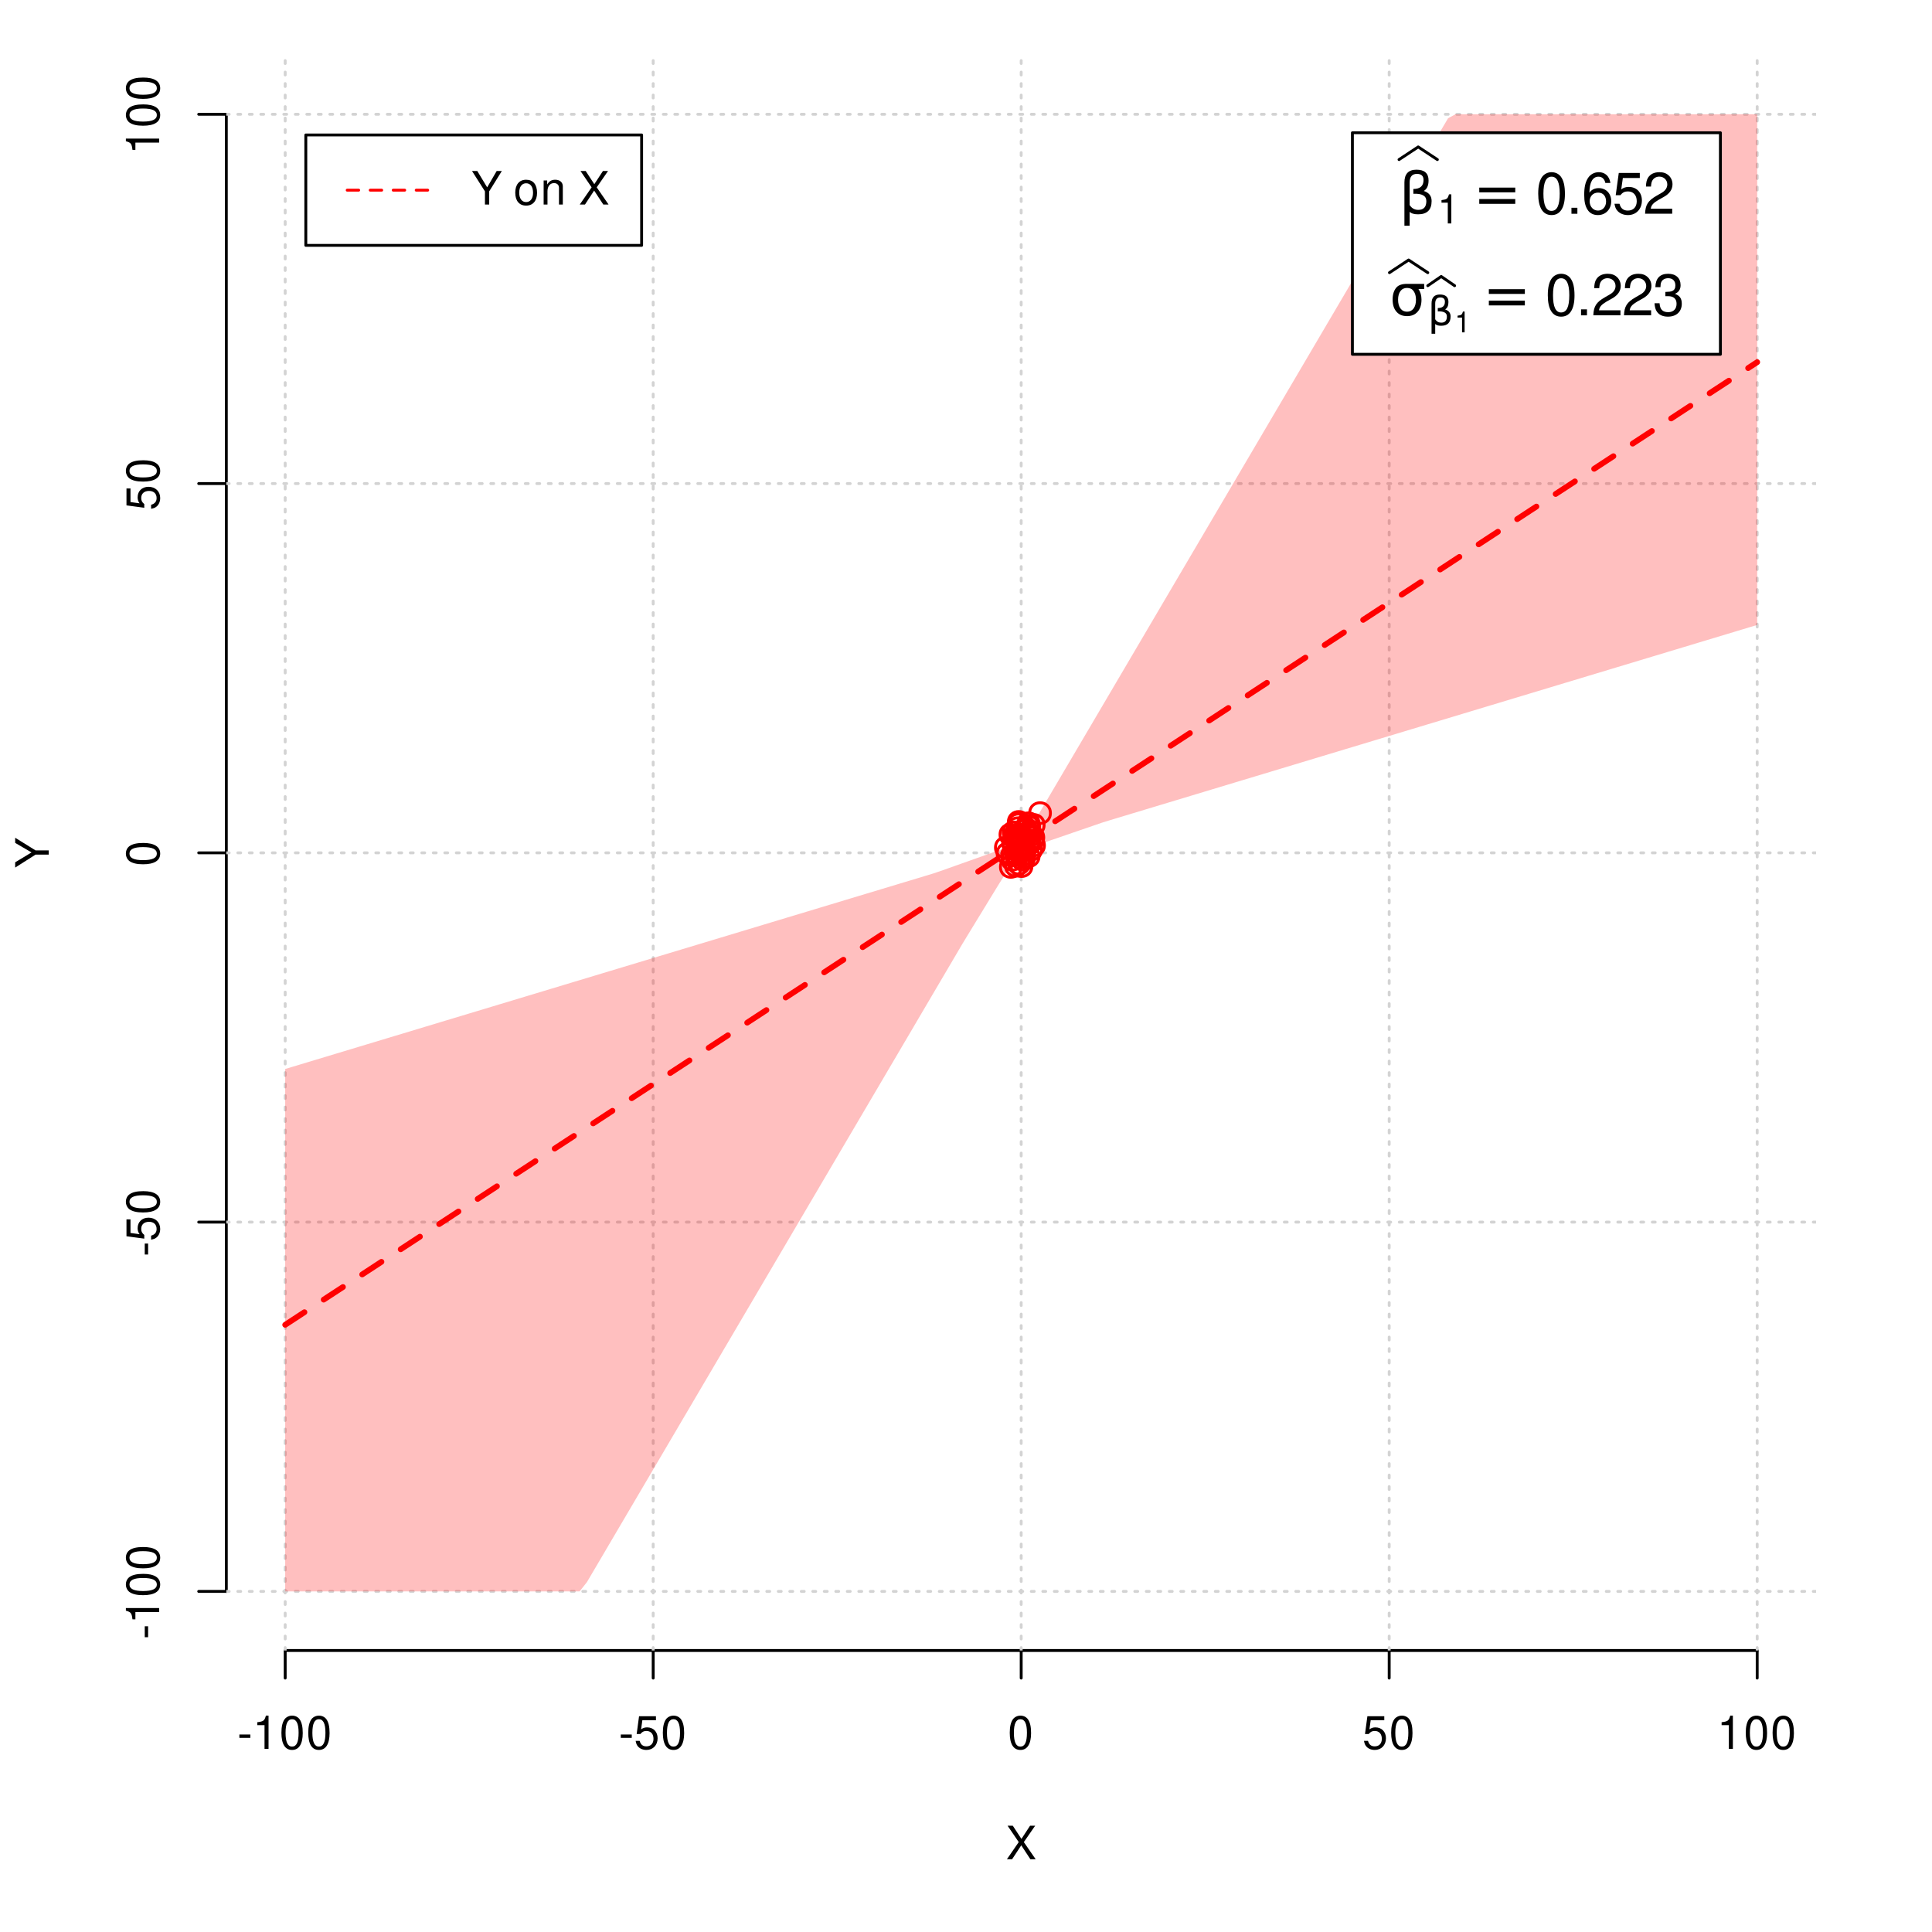 <?xml version="1.0" encoding="UTF-8"?>
<svg xmlns="http://www.w3.org/2000/svg" xmlns:xlink="http://www.w3.org/1999/xlink" width="504pt" height="504pt" viewBox="0 0 504 504" version="1.1">
<defs>
<g>
<symbol overflow="visible" id="glyph0-0">
<path style="stroke:none;" d=""/>
</symbol>
<symbol overflow="visible" id="glyph0-1">
<path style="stroke:none;" d="M 4.688 -4.484 L 7.641 -8.75 L 6.312 -8.75 L 4.062 -5.312 L 1.812 -8.75 L 0.453 -8.75 L 3.359 -4.484 L 0.266 0 L 1.625 0 L 4.016 -3.641 L 6.406 0 L 7.781 0 Z M 4.688 -4.484 "/>
</symbol>
<symbol overflow="visible" id="glyph0-2">
<path style="stroke:none;" d="M 3.406 -3.75 L 0.547 -3.75 L 0.547 -2.875 L 3.406 -2.875 Z M 3.406 -3.75 "/>
</symbol>
<symbol overflow="visible" id="glyph0-3">
<path style="stroke:none;" d="M 3.109 -6.188 L 3.109 0 L 4.156 0 L 4.156 -8.672 L 3.469 -8.672 C 3.094 -7.344 2.859 -7.156 1.219 -6.953 L 1.219 -6.188 Z M 3.109 -6.188 "/>
</symbol>
<symbol overflow="visible" id="glyph0-4">
<path style="stroke:none;" d="M 3.297 -8.672 C 2.516 -8.672 1.781 -8.312 1.344 -7.734 C 0.797 -6.953 0.516 -5.812 0.516 -4.203 C 0.516 -1.266 1.469 0.281 3.297 0.281 C 5.094 0.281 6.078 -1.266 6.078 -4.125 C 6.078 -5.812 5.812 -6.938 5.25 -7.734 C 4.812 -8.328 4.109 -8.672 3.297 -8.672 Z M 3.297 -7.734 C 4.438 -7.734 5 -6.578 5 -4.219 C 5 -1.75 4.453 -0.594 3.281 -0.594 C 2.156 -0.594 1.594 -1.797 1.594 -4.188 C 1.594 -6.578 2.156 -7.734 3.297 -7.734 Z M 3.297 -7.734 "/>
</symbol>
<symbol overflow="visible" id="glyph0-5">
<path style="stroke:none;" d="M 5.719 -8.516 L 1.312 -8.516 L 0.688 -3.875 L 1.656 -3.875 C 2.141 -4.469 2.562 -4.672 3.234 -4.672 C 4.375 -4.672 5.078 -3.891 5.078 -2.625 C 5.078 -1.406 4.375 -0.656 3.219 -0.656 C 2.297 -0.656 1.734 -1.125 1.469 -2.094 L 0.422 -2.094 C 0.562 -1.391 0.688 -1.062 0.938 -0.75 C 1.422 -0.094 2.281 0.281 3.234 0.281 C 4.953 0.281 6.156 -0.969 6.156 -2.766 C 6.156 -4.453 5.047 -5.609 3.406 -5.609 C 2.812 -5.609 2.328 -5.453 1.844 -5.094 L 2.172 -7.469 L 5.719 -7.469 Z M 5.719 -8.516 "/>
</symbol>
<symbol overflow="visible" id="glyph0-6">
<path style="stroke:none;" d="M 4.641 -3.438 L 7.938 -8.75 L 6.594 -8.75 L 4.109 -4.484 L 1.531 -8.75 L 0.156 -8.75 L 3.531 -3.438 L 3.531 0 L 4.641 0 Z M 4.641 -3.438 "/>
</symbol>
<symbol overflow="visible" id="glyph0-7">
<path style="stroke:none;" d=""/>
</symbol>
<symbol overflow="visible" id="glyph0-8">
<path style="stroke:none;" d="M 3.266 -6.469 C 1.484 -6.469 0.438 -5.203 0.438 -3.094 C 0.438 -0.969 1.484 0.281 3.281 0.281 C 5.047 0.281 6.125 -0.984 6.125 -3.047 C 6.125 -5.234 5.094 -6.469 3.266 -6.469 Z M 3.281 -5.547 C 4.406 -5.547 5.078 -4.625 5.078 -3.062 C 5.078 -1.578 4.375 -0.641 3.281 -0.641 C 2.156 -0.641 1.469 -1.578 1.469 -3.094 C 1.469 -4.625 2.156 -5.547 3.281 -5.547 Z M 3.281 -5.547 "/>
</symbol>
<symbol overflow="visible" id="glyph0-9">
<path style="stroke:none;" d="M 0.844 -6.281 L 0.844 0 L 1.844 0 L 1.844 -3.469 C 1.844 -4.75 2.516 -5.594 3.547 -5.594 C 4.344 -5.594 4.844 -5.109 4.844 -4.359 L 4.844 0 L 5.844 0 L 5.844 -4.75 C 5.844 -5.797 5.062 -6.469 3.859 -6.469 C 2.922 -6.469 2.312 -6.109 1.766 -5.234 L 1.766 -6.281 Z M 0.844 -6.281 "/>
</symbol>
<symbol overflow="visible" id="glyph1-0">
<path style="stroke:none;" d=""/>
</symbol>
<symbol overflow="visible" id="glyph1-1">
<path style="stroke:none;" d="M -3.438 -4.641 L -8.75 -7.938 L -8.75 -6.594 L -4.484 -4.109 L -8.75 -1.531 L -8.75 -0.156 L -3.438 -3.531 L 0 -3.531 L 0 -4.641 Z M -3.438 -4.641 "/>
</symbol>
<symbol overflow="visible" id="glyph1-2">
<path style="stroke:none;" d="M -3.75 -3.406 L -3.75 -0.547 L -2.875 -0.547 L -2.875 -3.406 Z M -3.75 -3.406 "/>
</symbol>
<symbol overflow="visible" id="glyph1-3">
<path style="stroke:none;" d="M -6.188 -3.109 L 0 -3.109 L 0 -4.156 L -8.672 -4.156 L -8.672 -3.469 C -7.344 -3.094 -7.156 -2.859 -6.953 -1.219 L -6.188 -1.219 Z M -6.188 -3.109 "/>
</symbol>
<symbol overflow="visible" id="glyph1-4">
<path style="stroke:none;" d="M -8.672 -3.297 C -8.672 -2.516 -8.312 -1.781 -7.734 -1.344 C -6.953 -0.797 -5.812 -0.516 -4.203 -0.516 C -1.266 -0.516 0.281 -1.469 0.281 -3.297 C 0.281 -5.094 -1.266 -6.078 -4.125 -6.078 C -5.812 -6.078 -6.938 -5.812 -7.734 -5.25 C -8.328 -4.812 -8.672 -4.109 -8.672 -3.297 Z M -7.734 -3.297 C -7.734 -4.438 -6.578 -5 -4.219 -5 C -1.75 -5 -0.594 -4.453 -0.594 -3.281 C -0.594 -2.156 -1.797 -1.594 -4.188 -1.594 C -6.578 -1.594 -7.734 -2.156 -7.734 -3.297 Z M -7.734 -3.297 "/>
</symbol>
<symbol overflow="visible" id="glyph1-5">
<path style="stroke:none;" d="M -8.516 -5.719 L -8.516 -1.312 L -3.875 -0.688 L -3.875 -1.656 C -4.469 -2.141 -4.672 -2.562 -4.672 -3.234 C -4.672 -4.375 -3.891 -5.078 -2.625 -5.078 C -1.406 -5.078 -0.656 -4.375 -0.656 -3.219 C -0.656 -2.297 -1.125 -1.734 -2.094 -1.469 L -2.094 -0.422 C -1.391 -0.562 -1.062 -0.688 -0.75 -0.938 C -0.094 -1.422 0.281 -2.281 0.281 -3.234 C 0.281 -4.953 -0.969 -6.156 -2.766 -6.156 C -4.453 -6.156 -5.609 -5.047 -5.609 -3.406 C -5.609 -2.812 -5.453 -2.328 -5.094 -1.844 L -7.469 -2.172 L -7.469 -5.719 Z M -8.516 -5.719 "/>
</symbol>
<symbol overflow="visible" id="glyph2-0">
<path style="stroke:none;" d="M 0.75 2.656 L 0.75 -10.578 L 8.25 -10.578 L 8.25 2.656 Z M 1.594 1.812 L 7.406 1.812 L 7.406 -9.734 L 1.594 -9.734 Z M 1.594 1.812 "/>
</symbol>
<symbol overflow="visible" id="glyph2-1">
<path style="stroke:none;" d="M 2.766 -0.5 L 2.766 3.125 L 1.406 3.125 L 1.406 -8.156 C 1.406 -10.375 2.445 -11.484 4.531 -11.484 C 6.645 -11.484 7.703 -10.547 7.703 -8.672 C 7.703 -7.336 7.285 -6.426 6.453 -5.938 C 7.816 -5.5 8.5 -4.625 8.5 -3.312 C 8.5 -1 7.32 0.156 4.969 0.156 C 3.926 0.156 3.191 -0.062 2.766 -0.5 Z M 2.766 -2.266 C 3.305 -1.422 4.055 -1 5.016 -1 C 6.422 -1 7.125 -1.766 7.125 -3.297 C 7.125 -4.672 5.992 -5.305 3.734 -5.203 L 3.734 -6.453 C 5.504 -6.453 6.391 -7.234 6.391 -8.797 C 6.391 -9.859 5.816 -10.391 4.672 -10.391 C 3.398 -10.391 2.766 -9.629 2.766 -8.109 Z M 2.766 -2.266 "/>
</symbol>
<symbol overflow="visible" id="glyph2-2">
<path style="stroke:none;" d="M 1.594 -6.812 L 10.984 -6.812 L 10.984 -5.578 L 1.594 -5.578 Z M 1.594 -3.828 L 10.984 -3.828 L 10.984 -2.578 L 1.594 -2.578 Z M 1.594 -3.828 "/>
</symbol>
<symbol overflow="visible" id="glyph2-3">
<path style="stroke:none;" d="M 4.594 -7.141 C 3.852 -7.141 3.281 -6.867 2.875 -6.328 C 2.457 -5.766 2.25 -5.02 2.25 -4.094 C 2.25 -3.113 2.457 -2.344 2.875 -1.781 C 3.289 -1.219 3.863 -0.938 4.594 -0.938 C 5.312 -0.938 5.879 -1.219 6.297 -1.781 C 6.711 -2.344 6.922 -3.113 6.922 -4.094 C 6.922 -4.988 6.711 -5.734 6.297 -6.328 C 5.91 -6.867 5.344 -7.141 4.594 -7.141 Z M 4.594 -8.203 L 9.062 -8.203 L 9.062 -6.859 L 7.562 -6.859 C 8.094 -6.098 8.359 -5.176 8.359 -4.094 C 8.359 -2.75 8.023 -1.695 7.359 -0.938 C 6.68 -0.164 5.758 0.219 4.594 0.219 C 3.414 0.219 2.492 -0.164 1.828 -0.938 C 1.16 -1.695 0.828 -2.75 0.828 -4.094 C 0.828 -5.445 1.16 -6.504 1.828 -7.266 C 2.379 -7.891 3.301 -8.203 4.594 -8.203 Z M 4.594 -8.203 "/>
</symbol>
<symbol overflow="visible" id="glyph3-0">
<path style="stroke:none;" d=""/>
</symbol>
<symbol overflow="visible" id="glyph3-1">
<path style="stroke:none;" d="M 2.719 -5.406 L 2.719 0 L 3.641 0 L 3.641 -7.594 L 3.031 -7.594 C 2.703 -6.422 2.5 -6.266 1.078 -6.078 L 1.078 -5.406 Z M 2.719 -5.406 "/>
</symbol>
<symbol overflow="visible" id="glyph4-0">
<path style="stroke:none;" d=""/>
</symbol>
<symbol overflow="visible" id="glyph4-1">
<path style="stroke:none;" d="M 4.125 -10.844 C 3.141 -10.844 2.234 -10.391 1.688 -9.656 C 0.984 -8.703 0.641 -7.266 0.641 -5.25 C 0.641 -1.594 1.844 0.344 4.125 0.344 C 6.375 0.344 7.609 -1.594 7.609 -5.156 C 7.609 -7.266 7.281 -8.672 6.562 -9.656 C 6.016 -10.406 5.125 -10.844 4.125 -10.844 Z M 4.125 -9.672 C 5.547 -9.672 6.25 -8.219 6.25 -5.281 C 6.25 -2.188 5.562 -0.75 4.094 -0.75 C 2.703 -0.75 2 -2.25 2 -5.234 C 2 -8.219 2.703 -9.672 4.125 -9.672 Z M 4.125 -9.672 "/>
</symbol>
<symbol overflow="visible" id="glyph4-2">
<path style="stroke:none;" d="M 2.859 -1.562 L 1.312 -1.562 L 1.312 0 L 2.859 0 Z M 2.859 -1.562 "/>
</symbol>
<symbol overflow="visible" id="glyph4-3">
<path style="stroke:none;" d="M 7.469 -8.031 C 7.219 -9.797 6.078 -10.844 4.453 -10.844 C 3.281 -10.844 2.234 -10.281 1.609 -9.297 C 0.938 -8.234 0.641 -6.922 0.641 -4.953 C 0.641 -3.125 0.906 -1.969 1.547 -1 C 2.109 -0.125 3.047 0.344 4.219 0.344 C 6.234 0.344 7.688 -1.172 7.688 -3.281 C 7.688 -5.281 6.344 -6.688 4.438 -6.688 C 3.391 -6.688 2.562 -6.297 2 -5.5 C 2.016 -8.188 2.844 -9.672 4.359 -9.672 C 5.297 -9.672 5.938 -9.078 6.156 -8.031 Z M 4.281 -5.516 C 5.547 -5.516 6.344 -4.625 6.344 -3.188 C 6.344 -1.812 5.438 -0.828 4.234 -0.828 C 3 -0.828 2.062 -1.859 2.062 -3.234 C 2.062 -4.594 2.969 -5.516 4.281 -5.516 Z M 4.281 -5.516 "/>
</symbol>
<symbol overflow="visible" id="glyph4-4">
<path style="stroke:none;" d="M 7.141 -10.641 L 1.656 -10.641 L 0.859 -4.844 L 2.062 -4.844 C 2.688 -5.578 3.188 -5.828 4.031 -5.828 C 5.453 -5.828 6.344 -4.859 6.344 -3.281 C 6.344 -1.75 5.453 -0.828 4.016 -0.828 C 2.859 -0.828 2.156 -1.406 1.844 -2.609 L 0.531 -2.609 C 0.703 -1.734 0.859 -1.312 1.172 -0.938 C 1.766 -0.125 2.844 0.344 4.047 0.344 C 6.188 0.344 7.688 -1.219 7.688 -3.469 C 7.688 -5.562 6.297 -7 4.266 -7 C 3.516 -7 2.906 -6.812 2.297 -6.359 L 2.719 -9.328 L 7.141 -9.328 Z M 7.141 -10.641 "/>
</symbol>
<symbol overflow="visible" id="glyph4-5">
<path style="stroke:none;" d="M 7.594 -1.312 L 2 -1.312 C 2.125 -2.203 2.609 -2.781 3.922 -3.562 L 5.422 -4.406 C 6.906 -5.234 7.672 -6.344 7.672 -7.688 C 7.672 -8.578 7.312 -9.422 6.672 -10 C 6.047 -10.578 5.266 -10.844 4.266 -10.844 C 2.906 -10.844 1.906 -10.359 1.312 -9.438 C 0.938 -8.859 0.781 -8.188 0.75 -7.094 L 2.062 -7.094 C 2.109 -7.828 2.203 -8.266 2.391 -8.625 C 2.734 -9.281 3.422 -9.688 4.219 -9.688 C 5.422 -9.688 6.312 -8.812 6.312 -7.656 C 6.312 -6.781 5.812 -6.031 4.875 -5.484 L 3.5 -4.688 C 1.281 -3.406 0.625 -2.391 0.516 -0.016 L 7.594 -0.016 Z M 7.594 -1.312 "/>
</symbol>
<symbol overflow="visible" id="glyph4-6">
<path style="stroke:none;" d="M 3.312 -5 L 4.031 -5 C 5.469 -5 6.234 -4.312 6.234 -3.016 C 6.234 -1.656 5.422 -0.828 4.047 -0.828 C 2.594 -0.828 1.891 -1.562 1.797 -3.156 L 0.484 -3.156 C 0.547 -2.281 0.688 -1.703 0.938 -1.234 C 1.5 -0.188 2.531 0.344 3.984 0.344 C 6.188 0.344 7.594 -0.969 7.594 -3.031 C 7.594 -4.406 7.062 -5.156 5.797 -5.609 C 6.781 -6.016 7.281 -6.766 7.281 -7.859 C 7.281 -9.719 6.062 -10.844 4.031 -10.844 C 1.891 -10.844 0.75 -9.641 0.703 -7.344 L 2.031 -7.344 C 2.047 -8.016 2.094 -8.391 2.266 -8.719 C 2.562 -9.328 3.219 -9.688 4.047 -9.688 C 5.219 -9.688 5.922 -8.984 5.922 -7.812 C 5.922 -7.047 5.656 -6.578 5.062 -6.328 C 4.703 -6.188 4.234 -6.125 3.312 -6.109 Z M 3.312 -5 "/>
</symbol>
<symbol overflow="visible" id="glyph5-0">
<path style="stroke:none;" d="M 0.516 1.859 L 0.516 -7.406 L 5.766 -7.406 L 5.766 1.859 Z M 1.109 1.266 L 5.188 1.266 L 5.188 -6.812 L 1.109 -6.812 Z M 1.109 1.266 "/>
</symbol>
<symbol overflow="visible" id="glyph5-1">
<path style="stroke:none;" d="M 1.938 -0.359 L 1.938 2.188 L 0.984 2.188 L 0.984 -5.703 C 0.984 -7.266 1.711 -8.047 3.172 -8.047 C 4.648 -8.047 5.391 -7.391 5.391 -6.078 C 5.391 -5.141 5.098 -4.5 4.516 -4.156 C 5.473 -3.844 5.953 -3.234 5.953 -2.328 C 5.953 -0.703 5.125 0.109 3.469 0.109 C 2.75 0.109 2.238 -0.047 1.938 -0.359 Z M 1.938 -1.578 C 2.312 -0.992 2.836 -0.703 3.516 -0.703 C 4.492 -0.703 4.984 -1.238 4.984 -2.312 C 4.984 -3.27 4.191 -3.711 2.609 -3.641 L 2.609 -4.516 C 3.848 -4.516 4.469 -5.062 4.469 -6.156 C 4.469 -6.906 4.066 -7.281 3.266 -7.281 C 2.379 -7.281 1.938 -6.742 1.938 -5.672 Z M 1.938 -1.578 "/>
</symbol>
<symbol overflow="visible" id="glyph6-0">
<path style="stroke:none;" d=""/>
</symbol>
<symbol overflow="visible" id="glyph6-1">
<path style="stroke:none;" d="M 1.938 -3.859 L 1.938 0 L 2.609 0 L 2.609 -5.422 L 2.172 -5.422 C 1.938 -4.594 1.781 -4.484 0.766 -4.344 L 0.766 -3.859 Z M 1.938 -3.859 "/>
</symbol>
</g>
<clipPath id="clip1">
  <path d="M 74 14.398 L 75 14.398 L 75 430.559 L 74 430.559 Z M 74 14.398 "/>
</clipPath>
<clipPath id="clip2">
  <path d="M 170 14.398 L 171 14.398 L 171 430.559 L 170 430.559 Z M 170 14.398 "/>
</clipPath>
<clipPath id="clip3">
  <path d="M 266 14.398 L 267 14.398 L 267 430.559 L 266 430.559 Z M 266 14.398 "/>
</clipPath>
<clipPath id="clip4">
  <path d="M 362 14.398 L 363 14.398 L 363 430.559 L 362 430.559 Z M 362 14.398 "/>
</clipPath>
<clipPath id="clip5">
  <path d="M 458 14.398 L 459 14.398 L 459 430.559 L 458 430.559 Z M 458 14.398 "/>
</clipPath>
<clipPath id="clip6">
  <path d="M 59.039 414 L 473.758 414 L 473.758 416 L 59.039 416 Z M 59.039 414 "/>
</clipPath>
<clipPath id="clip7">
  <path d="M 59.039 318 L 473.758 318 L 473.758 320 L 59.039 320 Z M 59.039 318 "/>
</clipPath>
<clipPath id="clip8">
  <path d="M 59.039 222 L 473.758 222 L 473.758 223 L 59.039 223 Z M 59.039 222 "/>
</clipPath>
<clipPath id="clip9">
  <path d="M 59.039 125 L 473.758 125 L 473.758 127 L 59.039 127 Z M 59.039 125 "/>
</clipPath>
<clipPath id="clip10">
  <path d="M 59.039 29 L 473.758 29 L 473.758 31 L 59.039 31 Z M 59.039 29 "/>
</clipPath>
</defs>
<g id="surface901">
<rect x="0" y="0" width="504" height="504" style="fill:rgb(100%,100%,100%);fill-opacity:1;stroke:none;"/>
<g style="fill:rgb(0%,0%,0%);fill-opacity:1;">
  <use xlink:href="#glyph0-1" x="262.398" y="485.029"/>
</g>
<g style="fill:rgb(0%,0%,0%);fill-opacity:1;">
  <use xlink:href="#glyph1-1" x="12.709" y="226.48"/>
</g>
<path style="fill:none;stroke-width:0.75;stroke-linecap:round;stroke-linejoin:round;stroke:rgb(0%,0%,0%);stroke-opacity:1;stroke-miterlimit:10;" d="M 74.398 430.559 L 458.398 430.559 "/>
<path style="fill:none;stroke-width:0.75;stroke-linecap:round;stroke-linejoin:round;stroke:rgb(0%,0%,0%);stroke-opacity:1;stroke-miterlimit:10;" d="M 74.398 430.559 L 74.398 437.762 "/>
<path style="fill:none;stroke-width:0.75;stroke-linecap:round;stroke-linejoin:round;stroke:rgb(0%,0%,0%);stroke-opacity:1;stroke-miterlimit:10;" d="M 170.398 430.559 L 170.398 437.762 "/>
<path style="fill:none;stroke-width:0.75;stroke-linecap:round;stroke-linejoin:round;stroke:rgb(0%,0%,0%);stroke-opacity:1;stroke-miterlimit:10;" d="M 266.398 430.559 L 266.398 437.762 "/>
<path style="fill:none;stroke-width:0.75;stroke-linecap:round;stroke-linejoin:round;stroke:rgb(0%,0%,0%);stroke-opacity:1;stroke-miterlimit:10;" d="M 362.398 430.559 L 362.398 437.762 "/>
<path style="fill:none;stroke-width:0.75;stroke-linecap:round;stroke-linejoin:round;stroke:rgb(0%,0%,0%);stroke-opacity:1;stroke-miterlimit:10;" d="M 458.398 430.559 L 458.398 437.762 "/>
<g style="fill:rgb(0%,0%,0%);fill-opacity:1;">
  <use xlink:href="#glyph0-2" x="61.898" y="456.229"/>
  <use xlink:href="#glyph0-3" x="65.898" y="456.229"/>
  <use xlink:href="#glyph0-4" x="72.898" y="456.229"/>
  <use xlink:href="#glyph0-4" x="79.898" y="456.229"/>
</g>
<g style="fill:rgb(0%,0%,0%);fill-opacity:1;">
  <use xlink:href="#glyph0-2" x="161.398" y="456.229"/>
  <use xlink:href="#glyph0-5" x="165.398" y="456.229"/>
  <use xlink:href="#glyph0-4" x="172.398" y="456.229"/>
</g>
<g style="fill:rgb(0%,0%,0%);fill-opacity:1;">
  <use xlink:href="#glyph0-4" x="262.898" y="456.229"/>
</g>
<g style="fill:rgb(0%,0%,0%);fill-opacity:1;">
  <use xlink:href="#glyph0-5" x="355.398" y="456.229"/>
  <use xlink:href="#glyph0-4" x="362.398" y="456.229"/>
</g>
<g style="fill:rgb(0%,0%,0%);fill-opacity:1;">
  <use xlink:href="#glyph0-3" x="447.898" y="456.229"/>
  <use xlink:href="#glyph0-4" x="454.898" y="456.229"/>
  <use xlink:href="#glyph0-4" x="461.898" y="456.229"/>
</g>
<path style="fill:none;stroke-width:0.75;stroke-linecap:round;stroke-linejoin:round;stroke:rgb(0%,0%,0%);stroke-opacity:1;stroke-miterlimit:10;" d="M 59.039 415.148 L 59.039 29.812 "/>
<path style="fill:none;stroke-width:0.75;stroke-linecap:round;stroke-linejoin:round;stroke:rgb(0%,0%,0%);stroke-opacity:1;stroke-miterlimit:10;" d="M 59.039 415.148 L 51.84 415.148 "/>
<path style="fill:none;stroke-width:0.75;stroke-linecap:round;stroke-linejoin:round;stroke:rgb(0%,0%,0%);stroke-opacity:1;stroke-miterlimit:10;" d="M 59.039 318.812 L 51.84 318.812 "/>
<path style="fill:none;stroke-width:0.75;stroke-linecap:round;stroke-linejoin:round;stroke:rgb(0%,0%,0%);stroke-opacity:1;stroke-miterlimit:10;" d="M 59.039 222.48 L 51.84 222.48 "/>
<path style="fill:none;stroke-width:0.75;stroke-linecap:round;stroke-linejoin:round;stroke:rgb(0%,0%,0%);stroke-opacity:1;stroke-miterlimit:10;" d="M 59.039 126.148 L 51.84 126.148 "/>
<path style="fill:none;stroke-width:0.75;stroke-linecap:round;stroke-linejoin:round;stroke:rgb(0%,0%,0%);stroke-opacity:1;stroke-miterlimit:10;" d="M 59.039 29.812 L 51.84 29.812 "/>
<g style="fill:rgb(0%,0%,0%);fill-opacity:1;">
  <use xlink:href="#glyph1-2" x="41.51" y="427.648"/>
  <use xlink:href="#glyph1-3" x="41.51" y="423.648"/>
  <use xlink:href="#glyph1-4" x="41.51" y="416.648"/>
  <use xlink:href="#glyph1-4" x="41.51" y="409.648"/>
</g>
<g style="fill:rgb(0%,0%,0%);fill-opacity:1;">
  <use xlink:href="#glyph1-2" x="41.51" y="327.812"/>
  <use xlink:href="#glyph1-5" x="41.51" y="323.812"/>
  <use xlink:href="#glyph1-4" x="41.51" y="316.812"/>
</g>
<g style="fill:rgb(0%,0%,0%);fill-opacity:1;">
  <use xlink:href="#glyph1-4" x="41.51" y="225.98"/>
</g>
<g style="fill:rgb(0%,0%,0%);fill-opacity:1;">
  <use xlink:href="#glyph1-5" x="41.51" y="133.148"/>
  <use xlink:href="#glyph1-4" x="41.51" y="126.148"/>
</g>
<g style="fill:rgb(0%,0%,0%);fill-opacity:1;">
  <use xlink:href="#glyph1-3" x="41.51" y="40.312"/>
  <use xlink:href="#glyph1-4" x="41.51" y="33.312"/>
  <use xlink:href="#glyph1-4" x="41.51" y="26.312"/>
</g>
<g clip-path="url(#clip1)" clip-rule="nonzero">
<path style="fill:none;stroke-width:0.75;stroke-linecap:round;stroke-linejoin:round;stroke:rgb(82.745%,82.745%,82.745%);stroke-opacity:1;stroke-dasharray:0.75,2.25;stroke-miterlimit:10;" d="M 74.398 430.559 L 74.398 14.398 "/>
</g>
<g clip-path="url(#clip2)" clip-rule="nonzero">
<path style="fill:none;stroke-width:0.75;stroke-linecap:round;stroke-linejoin:round;stroke:rgb(82.745%,82.745%,82.745%);stroke-opacity:1;stroke-dasharray:0.75,2.25;stroke-miterlimit:10;" d="M 170.398 430.559 L 170.398 14.398 "/>
</g>
<g clip-path="url(#clip3)" clip-rule="nonzero">
<path style="fill:none;stroke-width:0.75;stroke-linecap:round;stroke-linejoin:round;stroke:rgb(82.745%,82.745%,82.745%);stroke-opacity:1;stroke-dasharray:0.75,2.25;stroke-miterlimit:10;" d="M 266.398 430.559 L 266.398 14.398 "/>
</g>
<g clip-path="url(#clip4)" clip-rule="nonzero">
<path style="fill:none;stroke-width:0.75;stroke-linecap:round;stroke-linejoin:round;stroke:rgb(82.745%,82.745%,82.745%);stroke-opacity:1;stroke-dasharray:0.75,2.25;stroke-miterlimit:10;" d="M 362.398 430.559 L 362.398 14.398 "/>
</g>
<g clip-path="url(#clip5)" clip-rule="nonzero">
<path style="fill:none;stroke-width:0.75;stroke-linecap:round;stroke-linejoin:round;stroke:rgb(82.745%,82.745%,82.745%);stroke-opacity:1;stroke-dasharray:0.75,2.25;stroke-miterlimit:10;" d="M 458.398 430.559 L 458.398 14.398 "/>
</g>
<g clip-path="url(#clip6)" clip-rule="nonzero">
<path style="fill:none;stroke-width:0.75;stroke-linecap:round;stroke-linejoin:round;stroke:rgb(82.745%,82.745%,82.745%);stroke-opacity:1;stroke-dasharray:0.75,2.25;stroke-miterlimit:10;" d="M 59.039 415.148 L 473.762 415.148 "/>
</g>
<g clip-path="url(#clip7)" clip-rule="nonzero">
<path style="fill:none;stroke-width:0.75;stroke-linecap:round;stroke-linejoin:round;stroke:rgb(82.745%,82.745%,82.745%);stroke-opacity:1;stroke-dasharray:0.75,2.25;stroke-miterlimit:10;" d="M 59.039 318.812 L 473.762 318.812 "/>
</g>
<g clip-path="url(#clip8)" clip-rule="nonzero">
<path style="fill:none;stroke-width:0.75;stroke-linecap:round;stroke-linejoin:round;stroke:rgb(82.745%,82.745%,82.745%);stroke-opacity:1;stroke-dasharray:0.75,2.25;stroke-miterlimit:10;" d="M 59.039 222.48 L 473.762 222.48 "/>
</g>
<g clip-path="url(#clip9)" clip-rule="nonzero">
<path style="fill:none;stroke-width:0.75;stroke-linecap:round;stroke-linejoin:round;stroke:rgb(82.745%,82.745%,82.745%);stroke-opacity:1;stroke-dasharray:0.75,2.25;stroke-miterlimit:10;" d="M 59.039 126.148 L 473.762 126.148 "/>
</g>
<g clip-path="url(#clip10)" clip-rule="nonzero">
<path style="fill:none;stroke-width:0.75;stroke-linecap:round;stroke-linejoin:round;stroke:rgb(82.745%,82.745%,82.745%);stroke-opacity:1;stroke-dasharray:0.75,2.25;stroke-miterlimit:10;" d="M 59.039 29.812 L 473.762 29.812 "/>
</g>
<path style=" stroke:none;fill-rule:nonzero;fill:rgb(100%,0%,0%);fill-opacity:0.251;" d="M 74.398 336.789 L 74.398 278.867 L 76.32 278.289 L 78.238 277.711 L 80.16 277.129 L 82.078 276.551 L 85.922 275.395 L 87.84 274.812 L 89.762 274.234 L 91.68 273.656 L 93.602 273.074 L 95.52 272.496 L 97.441 271.918 L 99.359 271.34 L 101.281 270.758 L 103.199 270.18 L 105.121 269.602 L 107.039 269.023 L 108.961 268.441 L 110.879 267.863 L 112.801 267.285 L 114.719 266.703 L 116.641 266.125 L 118.559 265.547 L 120.48 264.969 L 122.398 264.387 L 124.32 263.809 L 126.238 263.23 L 128.16 262.652 L 130.078 262.07 L 133.922 260.914 L 135.84 260.332 L 137.762 259.754 L 139.68 259.176 L 141.602 258.598 L 143.52 258.016 L 145.441 257.438 L 147.359 256.859 L 149.281 256.277 L 151.199 255.699 L 153.121 255.121 L 155.039 254.543 L 156.961 253.961 L 158.879 253.383 L 160.801 252.805 L 162.719 252.227 L 164.641 251.645 L 166.559 251.066 L 168.48 250.488 L 170.398 249.906 L 172.32 249.328 L 174.238 248.75 L 176.16 248.172 L 178.078 247.59 L 181.922 246.434 L 183.84 245.855 L 185.762 245.273 L 187.68 244.695 L 189.602 244.117 L 191.52 243.535 L 193.441 242.957 L 195.359 242.379 L 197.281 241.801 L 199.199 241.219 L 201.121 240.641 L 203.039 240.062 L 204.961 239.48 L 206.879 238.902 L 208.801 238.324 L 210.719 237.746 L 212.641 237.164 L 214.559 236.586 L 216.48 236.008 L 218.398 235.43 L 220.32 234.848 L 222.238 234.27 L 224.16 233.691 L 226.078 233.109 L 229.922 231.953 L 231.84 231.375 L 233.762 230.793 L 235.68 230.215 L 237.602 229.637 L 239.52 229.059 L 241.441 228.477 L 243.359 227.895 L 245.281 227.25 L 247.199 226.57 L 249.121 225.887 L 251.039 225.203 L 252.961 224.523 L 254.879 223.84 L 256.801 223.16 L 258.719 222.477 L 260.641 221.797 L 262.559 221.062 L 264.48 220.207 L 266.398 219.211 L 268.32 216.758 L 270.238 213.617 L 272.16 210.355 L 274.078 207.09 L 276 203.828 L 277.922 200.562 L 279.84 197.297 L 281.762 194.035 L 283.68 190.77 L 285.602 187.508 L 287.52 184.242 L 289.441 180.98 L 291.359 177.715 L 293.281 174.453 L 295.199 171.188 L 297.121 167.926 L 299.039 164.66 L 300.961 161.395 L 302.879 158.133 L 304.801 154.867 L 306.719 151.605 L 308.641 148.34 L 310.559 145.078 L 312.48 141.812 L 314.398 138.551 L 316.32 135.285 L 318.238 132.023 L 320.16 128.758 L 322.078 125.492 L 324 122.23 L 325.922 118.965 L 327.84 115.703 L 329.762 112.438 L 331.68 109.176 L 333.602 105.91 L 335.52 102.648 L 337.441 99.383 L 339.359 96.121 L 341.281 92.855 L 343.199 89.59 L 345.121 86.328 L 347.039 83.062 L 348.961 79.801 L 350.879 76.535 L 352.801 73.273 L 354.719 70.008 L 356.641 66.746 L 358.559 63.48 L 360.48 60.219 L 362.398 56.953 L 364.32 53.688 L 366.238 50.426 L 368.16 47.16 L 370.078 43.898 L 372 40.633 L 373.922 37.371 L 375.84 34.105 L 377.762 30.844 L 379.68 29.812 L 458.398 29.812 L 458.398 163.027 L 456.48 163.605 L 454.559 164.188 L 452.641 164.766 L 450.719 165.344 L 448.801 165.922 L 446.879 166.504 L 444.961 167.082 L 443.039 167.66 L 441.121 168.242 L 439.199 168.82 L 437.281 169.398 L 435.359 169.977 L 433.441 170.559 L 431.52 171.137 L 429.602 171.715 L 427.68 172.293 L 425.762 172.875 L 423.84 173.453 L 421.922 174.031 L 420 174.613 L 418.078 175.191 L 416.16 175.77 L 414.238 176.348 L 412.32 176.93 L 410.398 177.508 L 408.48 178.086 L 406.559 178.664 L 404.641 179.246 L 402.719 179.824 L 400.801 180.402 L 398.879 180.984 L 396.961 181.562 L 395.039 182.141 L 393.121 182.719 L 391.199 183.301 L 389.281 183.879 L 387.359 184.457 L 385.441 185.039 L 383.52 185.617 L 381.602 186.195 L 379.68 186.773 L 377.762 187.355 L 375.84 187.934 L 373.922 188.512 L 372 189.09 L 370.078 189.672 L 368.16 190.25 L 366.238 190.828 L 364.32 191.41 L 362.398 191.988 L 360.48 192.566 L 358.559 193.145 L 356.641 193.727 L 354.719 194.305 L 352.801 194.883 L 350.879 195.461 L 348.961 196.043 L 347.039 196.621 L 345.121 197.199 L 343.199 197.781 L 341.281 198.359 L 339.359 198.938 L 337.441 199.516 L 335.52 200.098 L 333.602 200.676 L 331.68 201.254 L 329.762 201.836 L 327.84 202.414 L 325.922 202.992 L 324 203.57 L 322.078 204.152 L 320.16 204.73 L 318.238 205.309 L 316.32 205.887 L 314.398 206.469 L 312.48 207.047 L 310.559 207.625 L 308.641 208.207 L 306.719 208.785 L 304.801 209.363 L 302.879 209.941 L 300.961 210.523 L 299.039 211.102 L 297.121 211.68 L 295.199 212.258 L 293.281 212.84 L 291.359 213.418 L 289.441 213.996 L 287.52 214.598 L 285.602 215.258 L 283.68 215.914 L 281.762 216.574 L 279.84 217.234 L 277.922 217.895 L 274.078 219.215 L 272.16 219.875 L 270.238 220.535 L 268.32 221.195 L 266.398 221.934 L 264.48 224.727 L 262.559 227.523 L 260.641 230.531 L 258.719 233.672 L 256.801 236.816 L 254.879 239.957 L 252.961 243.102 L 251.039 246.258 L 249.121 249.52 L 247.199 252.785 L 245.281 256.047 L 243.359 259.312 L 241.441 262.574 L 239.52 265.84 L 237.602 269.105 L 235.68 272.367 L 233.762 275.633 L 231.84 278.895 L 229.922 282.16 L 228 285.422 L 226.078 288.688 L 224.16 291.949 L 222.238 295.215 L 220.32 298.477 L 218.398 301.742 L 216.48 305.008 L 214.559 308.27 L 212.641 311.535 L 210.719 314.797 L 208.801 318.062 L 206.879 321.324 L 204.961 324.59 L 203.039 327.852 L 201.121 331.117 L 199.199 334.379 L 197.281 337.645 L 195.359 340.91 L 193.441 344.172 L 191.52 347.438 L 189.602 350.699 L 187.68 353.965 L 185.762 357.227 L 183.84 360.492 L 181.922 363.754 L 180 367.02 L 178.078 370.281 L 176.16 373.547 L 174.238 376.812 L 172.32 380.074 L 170.398 383.34 L 168.48 386.602 L 166.559 389.867 L 164.641 393.129 L 162.719 396.395 L 160.801 399.656 L 158.879 402.922 L 156.961 406.188 L 155.039 409.449 L 153.121 412.715 L 151.199 415.148 L 74.398 415.148 Z M 74.398 336.789 "/>
<path style="fill:none;stroke-width:0.75;stroke-linecap:round;stroke-linejoin:round;stroke:rgb(100%,0%,0%);stroke-opacity:1;stroke-miterlimit:10;" d="M 268.082 221.266 C 268.082 224.867 262.684 224.867 262.684 221.266 C 262.684 217.668 268.082 217.668 268.082 221.266 "/>
<path style="fill:none;stroke-width:0.75;stroke-linecap:round;stroke-linejoin:round;stroke:rgb(100%,0%,0%);stroke-opacity:1;stroke-miterlimit:10;" d="M 269.695 221.965 C 269.695 225.562 264.297 225.562 264.297 221.965 C 264.297 218.363 269.695 218.363 269.695 221.965 "/>
<path style="fill:none;stroke-width:0.75;stroke-linecap:round;stroke-linejoin:round;stroke:rgb(100%,0%,0%);stroke-opacity:1;stroke-miterlimit:10;" d="M 269.91 223.602 C 269.91 227.199 264.508 227.199 264.508 223.602 C 264.508 220 269.91 220 269.91 223.602 "/>
<path style="fill:none;stroke-width:0.75;stroke-linecap:round;stroke-linejoin:round;stroke:rgb(100%,0%,0%);stroke-opacity:1;stroke-miterlimit:10;" d="M 271.359 218.055 C 271.359 221.656 265.961 221.656 265.961 218.055 C 265.961 214.453 271.359 214.453 271.359 218.055 "/>
<path style="fill:none;stroke-width:0.75;stroke-linecap:round;stroke-linejoin:round;stroke:rgb(100%,0%,0%);stroke-opacity:1;stroke-miterlimit:10;" d="M 270.898 215.527 C 270.898 219.125 265.5 219.125 265.5 215.527 C 265.5 211.926 270.898 211.926 270.898 215.527 "/>
<path style="fill:none;stroke-width:0.75;stroke-linecap:round;stroke-linejoin:round;stroke:rgb(100%,0%,0%);stroke-opacity:1;stroke-miterlimit:10;" d="M 268.461 214.406 C 268.461 218.008 263.062 218.008 263.062 214.406 C 263.062 210.809 268.461 210.809 268.461 214.406 "/>
<path style="fill:none;stroke-width:0.75;stroke-linecap:round;stroke-linejoin:round;stroke:rgb(100%,0%,0%);stroke-opacity:1;stroke-miterlimit:10;" d="M 269.723 221.297 C 269.723 224.898 264.324 224.898 264.324 221.297 C 264.324 217.695 269.723 217.695 269.723 221.297 "/>
<path style="fill:none;stroke-width:0.75;stroke-linecap:round;stroke-linejoin:round;stroke:rgb(100%,0%,0%);stroke-opacity:1;stroke-miterlimit:10;" d="M 271.18 219.273 C 271.18 222.875 265.781 222.875 265.781 219.273 C 265.781 215.676 271.18 215.676 271.18 219.273 "/>
<path style="fill:none;stroke-width:0.75;stroke-linecap:round;stroke-linejoin:round;stroke:rgb(100%,0%,0%);stroke-opacity:1;stroke-miterlimit:10;" d="M 267.898 218.441 C 267.898 222.043 262.5 222.043 262.5 218.441 C 262.5 214.84 267.898 214.84 267.898 218.441 "/>
<path style="fill:none;stroke-width:0.75;stroke-linecap:round;stroke-linejoin:round;stroke:rgb(100%,0%,0%);stroke-opacity:1;stroke-miterlimit:10;" d="M 267.191 220.48 C 267.191 224.082 261.789 224.082 261.789 220.48 C 261.789 216.883 267.191 216.883 267.191 220.48 "/>
<path style="fill:none;stroke-width:0.75;stroke-linecap:round;stroke-linejoin:round;stroke:rgb(100%,0%,0%);stroke-opacity:1;stroke-miterlimit:10;" d="M 269.559 224.285 C 269.559 227.887 264.16 227.887 264.16 224.285 C 264.16 220.688 269.559 220.688 269.559 224.285 "/>
<path style="fill:none;stroke-width:0.75;stroke-linecap:round;stroke-linejoin:round;stroke:rgb(100%,0%,0%);stroke-opacity:1;stroke-miterlimit:10;" d="M 272.453 220.531 C 272.453 224.129 267.055 224.129 267.055 220.531 C 267.055 216.93 272.453 216.93 272.453 220.531 "/>
<path style="fill:none;stroke-width:0.75;stroke-linecap:round;stroke-linejoin:round;stroke:rgb(100%,0%,0%);stroke-opacity:1;stroke-miterlimit:10;" d="M 269.883 216.438 C 269.883 220.039 264.48 220.039 264.48 216.438 C 264.48 212.84 269.883 212.84 269.883 216.438 "/>
<path style="fill:none;stroke-width:0.75;stroke-linecap:round;stroke-linejoin:round;stroke:rgb(100%,0%,0%);stroke-opacity:1;stroke-miterlimit:10;" d="M 268.164 216.059 C 268.164 219.656 262.762 219.656 262.762 216.059 C 262.762 212.457 268.164 212.457 268.164 216.059 "/>
<path style="fill:none;stroke-width:0.75;stroke-linecap:round;stroke-linejoin:round;stroke:rgb(100%,0%,0%);stroke-opacity:1;stroke-miterlimit:10;" d="M 266.797 224.266 C 266.797 227.867 261.395 227.867 261.395 224.266 C 261.395 220.668 266.797 220.668 266.797 224.266 "/>
<path style="fill:none;stroke-width:0.75;stroke-linecap:round;stroke-linejoin:round;stroke:rgb(100%,0%,0%);stroke-opacity:1;stroke-miterlimit:10;" d="M 269.82 218.809 C 269.82 222.41 264.422 222.41 264.422 218.809 C 264.422 215.211 269.82 215.211 269.82 218.809 "/>
<path style="fill:none;stroke-width:0.75;stroke-linecap:round;stroke-linejoin:round;stroke:rgb(100%,0%,0%);stroke-opacity:1;stroke-miterlimit:10;" d="M 269.773 222.719 C 269.773 226.316 264.371 226.316 264.371 222.719 C 264.371 219.117 269.773 219.117 269.773 222.719 "/>
<path style="fill:none;stroke-width:0.75;stroke-linecap:round;stroke-linejoin:round;stroke:rgb(100%,0%,0%);stroke-opacity:1;stroke-miterlimit:10;" d="M 268.59 222.32 C 268.59 225.922 263.188 225.922 263.188 222.32 C 263.188 218.723 268.59 218.723 268.59 222.32 "/>
<path style="fill:none;stroke-width:0.75;stroke-linecap:round;stroke-linejoin:round;stroke:rgb(100%,0%,0%);stroke-opacity:1;stroke-miterlimit:10;" d="M 266.277 217.723 C 266.277 221.324 260.879 221.324 260.879 217.723 C 260.879 214.125 266.277 214.125 266.277 217.723 "/>
<path style="fill:none;stroke-width:0.75;stroke-linecap:round;stroke-linejoin:round;stroke:rgb(100%,0%,0%);stroke-opacity:1;stroke-miterlimit:10;" d="M 269.867 216.738 C 269.867 220.34 264.469 220.34 264.469 216.738 C 264.469 213.141 269.867 213.141 269.867 216.738 "/>
<path style="fill:none;stroke-width:0.75;stroke-linecap:round;stroke-linejoin:round;stroke:rgb(100%,0%,0%);stroke-opacity:1;stroke-miterlimit:10;" d="M 265.535 222.656 C 265.535 226.258 260.133 226.258 260.133 222.656 C 260.133 219.059 265.535 219.059 265.535 222.656 "/>
<path style="fill:none;stroke-width:0.75;stroke-linecap:round;stroke-linejoin:round;stroke:rgb(100%,0%,0%);stroke-opacity:1;stroke-miterlimit:10;" d="M 267.105 217.125 C 267.105 220.723 261.707 220.723 261.707 217.125 C 261.707 213.523 267.105 213.523 267.105 217.125 "/>
<path style="fill:none;stroke-width:0.75;stroke-linecap:round;stroke-linejoin:round;stroke:rgb(100%,0%,0%);stroke-opacity:1;stroke-miterlimit:10;" d="M 271.188 215.477 C 271.188 219.074 265.785 219.074 265.785 215.477 C 265.785 211.875 271.188 211.875 271.188 215.477 "/>
<path style="fill:none;stroke-width:0.75;stroke-linecap:round;stroke-linejoin:round;stroke:rgb(100%,0%,0%);stroke-opacity:1;stroke-miterlimit:10;" d="M 267.988 218.93 C 267.988 222.531 262.59 222.531 262.59 218.93 C 262.59 215.332 267.988 215.332 267.988 218.93 "/>
<path style="fill:none;stroke-width:0.75;stroke-linecap:round;stroke-linejoin:round;stroke:rgb(100%,0%,0%);stroke-opacity:1;stroke-miterlimit:10;" d="M 270.922 217.125 C 270.922 220.727 265.523 220.727 265.523 217.125 C 265.523 213.527 270.922 213.527 270.922 217.125 "/>
<path style="fill:none;stroke-width:0.75;stroke-linecap:round;stroke-linejoin:round;stroke:rgb(100%,0%,0%);stroke-opacity:1;stroke-miterlimit:10;" d="M 271.133 220.25 C 271.133 223.848 265.73 223.848 265.73 220.25 C 265.73 216.648 271.133 216.648 271.133 220.25 "/>
<path style="fill:none;stroke-width:0.75;stroke-linecap:round;stroke-linejoin:round;stroke:rgb(100%,0%,0%);stroke-opacity:1;stroke-miterlimit:10;" d="M 267.723 225.855 C 267.723 229.453 262.32 229.453 262.32 225.855 C 262.32 222.254 267.723 222.254 267.723 225.855 "/>
<path style="fill:none;stroke-width:0.75;stroke-linecap:round;stroke-linejoin:round;stroke:rgb(100%,0%,0%);stroke-opacity:1;stroke-miterlimit:10;" d="M 272.383 215.191 C 272.383 218.789 266.98 218.789 266.98 215.191 C 266.98 211.59 272.383 211.59 272.383 215.191 "/>
<path style="fill:none;stroke-width:0.75;stroke-linecap:round;stroke-linejoin:round;stroke:rgb(100%,0%,0%);stroke-opacity:1;stroke-miterlimit:10;" d="M 267.422 217.992 C 267.422 221.59 262.02 221.59 262.02 217.992 C 262.02 214.391 267.422 214.391 267.422 217.992 "/>
<path style="fill:none;stroke-width:0.75;stroke-linecap:round;stroke-linejoin:round;stroke:rgb(100%,0%,0%);stroke-opacity:1;stroke-miterlimit:10;" d="M 274.02 212.105 C 274.02 215.707 268.617 215.707 268.617 212.105 C 268.617 208.508 274.02 208.508 274.02 212.105 "/>
<path style="fill:none;stroke-width:0.75;stroke-linecap:round;stroke-linejoin:round;stroke:rgb(100%,0%,0%);stroke-opacity:1;stroke-miterlimit:10;" d="M 268.418 215.035 C 268.418 218.633 263.02 218.633 263.02 215.035 C 263.02 211.434 268.418 211.434 268.418 215.035 "/>
<path style="fill:none;stroke-width:0.75;stroke-linecap:round;stroke-linejoin:round;stroke:rgb(100%,0%,0%);stroke-opacity:1;stroke-miterlimit:10;" d="M 269.531 221.363 C 269.531 224.965 264.133 224.965 264.133 221.363 C 264.133 217.766 269.531 217.766 269.531 221.363 "/>
<path style="fill:none;stroke-width:0.75;stroke-linecap:round;stroke-linejoin:round;stroke:rgb(100%,0%,0%);stroke-opacity:1;stroke-miterlimit:10;" d="M 270.766 217.75 C 270.766 221.352 265.363 221.352 265.363 217.75 C 265.363 214.152 270.766 214.152 270.766 217.75 "/>
<path style="fill:none;stroke-width:0.75;stroke-linecap:round;stroke-linejoin:round;stroke:rgb(100%,0%,0%);stroke-opacity:1;stroke-miterlimit:10;" d="M 269.188 219.312 C 269.188 222.914 263.789 222.914 263.789 219.312 C 263.789 215.715 269.188 215.715 269.188 219.312 "/>
<path style="fill:none;stroke-width:0.75;stroke-linecap:round;stroke-linejoin:round;stroke:rgb(100%,0%,0%);stroke-opacity:1;stroke-miterlimit:10;" d="M 266.988 220.109 C 266.988 223.711 261.59 223.711 261.59 220.109 C 261.59 216.508 266.988 216.508 266.988 220.109 "/>
<path style="fill:none;stroke-width:0.75;stroke-linecap:round;stroke-linejoin:round;stroke:rgb(100%,0%,0%);stroke-opacity:1;stroke-miterlimit:10;" d="M 269.195 225.949 C 269.195 229.551 263.797 229.551 263.797 225.949 C 263.797 222.352 269.195 222.352 269.195 225.949 "/>
<path style="fill:none;stroke-width:0.75;stroke-linecap:round;stroke-linejoin:round;stroke:rgb(100%,0%,0%);stroke-opacity:1;stroke-miterlimit:10;" d="M 271.062 223.332 C 271.062 226.934 265.664 226.934 265.664 223.332 C 265.664 219.734 271.062 219.734 271.062 223.332 "/>
<path style="fill:none;stroke-width:0.75;stroke-linecap:round;stroke-linejoin:round;stroke:rgb(100%,0%,0%);stroke-opacity:1;stroke-miterlimit:10;" d="M 271.727 221.629 C 271.727 225.23 266.324 225.23 266.324 221.629 C 266.324 218.031 271.727 218.031 271.727 221.629 "/>
<path style="fill:none;stroke-width:0.75;stroke-linecap:round;stroke-linejoin:round;stroke:rgb(100%,0%,0%);stroke-opacity:1;stroke-miterlimit:10;" d="M 266.391 226.156 C 266.391 229.758 260.992 229.758 260.992 226.156 C 260.992 222.555 266.391 222.555 266.391 226.156 "/>
<path style="fill:none;stroke-width:0.75;stroke-linecap:round;stroke-linejoin:round;stroke:rgb(100%,0%,0%);stroke-opacity:1;stroke-miterlimit:10;" d="M 272.016 219.328 C 272.016 222.93 266.617 222.93 266.617 219.328 C 266.617 215.727 272.016 215.727 272.016 219.328 "/>
<path style="fill:none;stroke-width:0.75;stroke-linecap:round;stroke-linejoin:round;stroke:rgb(100%,0%,0%);stroke-opacity:1;stroke-miterlimit:10;" d="M 268.5 225.301 C 268.5 228.902 263.098 228.902 263.098 225.301 C 263.098 221.703 268.5 221.703 268.5 225.301 "/>
<path style="fill:none;stroke-width:0.75;stroke-linecap:round;stroke-linejoin:round;stroke:rgb(100%,0%,0%);stroke-opacity:1;stroke-miterlimit:10;" d="M 270.992 214.762 C 270.992 218.359 265.59 218.359 265.59 214.762 C 265.59 211.16 270.992 211.16 270.992 214.762 "/>
<path style="fill:none;stroke-width:0.75;stroke-linecap:round;stroke-linejoin:round;stroke:rgb(100%,0%,0%);stroke-opacity:1;stroke-miterlimit:10;" d="M 266.695 223.168 C 266.695 226.77 261.297 226.77 261.297 223.168 C 261.297 219.57 266.695 219.57 266.695 223.168 "/>
<path style="fill:none;stroke-width:0.75;stroke-linecap:round;stroke-linejoin:round;stroke:rgb(100%,0%,0%);stroke-opacity:1;stroke-miterlimit:10;" d="M 267.66 222.617 C 267.66 226.215 262.262 226.215 262.262 222.617 C 262.262 219.016 267.66 219.016 267.66 222.617 "/>
<path style="fill:none;stroke-width:0.75;stroke-linecap:round;stroke-linejoin:round;stroke:rgb(100%,0%,0%);stroke-opacity:1;stroke-miterlimit:10;" d="M 272.277 218.48 C 272.277 222.078 266.879 222.078 266.879 218.48 C 266.879 214.879 272.277 214.879 272.277 218.48 "/>
<path style="fill:none;stroke-width:0.75;stroke-linecap:round;stroke-linejoin:round;stroke:rgb(100%,0%,0%);stroke-opacity:1;stroke-miterlimit:10;" d="M 269.133 221.68 C 269.133 225.281 263.734 225.281 263.734 221.68 C 263.734 218.078 269.133 218.078 269.133 221.68 "/>
<path style="fill:none;stroke-width:0.75;stroke-linecap:round;stroke-linejoin:round;stroke:rgb(100%,0%,0%);stroke-opacity:1;stroke-miterlimit:10;" d="M 268.008 223.098 C 268.008 226.695 262.605 226.695 262.605 223.098 C 262.605 219.496 268.008 219.496 268.008 223.098 "/>
<path style="fill:none;stroke-width:0.75;stroke-linecap:round;stroke-linejoin:round;stroke:rgb(100%,0%,0%);stroke-opacity:1;stroke-miterlimit:10;" d="M 265.09 221.105 C 265.09 224.707 259.691 224.707 259.691 221.105 C 259.691 217.504 265.09 217.504 265.09 221.105 "/>
<path style="fill:none;stroke-width:0.75;stroke-linecap:round;stroke-linejoin:round;stroke:rgb(100%,0%,0%);stroke-opacity:1;stroke-miterlimit:10;" d="M 268.434 219.258 C 268.434 222.855 263.035 222.855 263.035 219.258 C 263.035 215.656 268.434 215.656 268.434 219.258 "/>
<path style="fill:none;stroke-width:0.75;stroke-linecap:round;stroke-linejoin:round;stroke:rgb(100%,0%,0%);stroke-opacity:1;stroke-miterlimit:10;" d="M 271.234 219.5 C 271.234 223.098 265.832 223.098 265.832 219.5 C 265.832 215.898 271.234 215.898 271.234 219.5 "/>
<path style="fill:none;stroke-width:1.5;stroke-linecap:round;stroke-linejoin:round;stroke:rgb(100%,0%,0%);stroke-opacity:1;stroke-dasharray:6,6;stroke-miterlimit:10;" d="M 74.398 345.598 L 76.32 344.344 L 78.238 343.086 L 80.16 341.832 L 82.078 340.574 L 84 339.32 L 85.922 338.062 L 87.84 336.809 L 89.762 335.555 L 91.68 334.297 L 93.602 333.043 L 95.52 331.785 L 97.441 330.531 L 99.359 329.273 L 101.281 328.02 L 103.199 326.766 L 105.121 325.508 L 107.039 324.254 L 108.961 322.996 L 110.879 321.742 L 112.801 320.484 L 114.719 319.23 L 116.641 317.973 L 118.559 316.719 L 120.48 315.465 L 122.398 314.207 L 124.32 312.953 L 126.238 311.695 L 128.16 310.441 L 130.078 309.184 L 133.922 306.676 L 135.84 305.418 L 137.762 304.164 L 139.68 302.906 L 141.602 301.652 L 143.52 300.395 L 145.441 299.141 L 147.359 297.887 L 149.281 296.629 L 151.199 295.375 L 153.121 294.117 L 155.039 292.863 L 156.961 291.605 L 158.879 290.352 L 160.801 289.098 L 162.719 287.84 L 164.641 286.586 L 166.559 285.328 L 168.48 284.074 L 170.398 282.816 L 172.32 281.562 L 174.238 280.309 L 176.16 279.051 L 178.078 277.797 L 180 276.539 L 181.922 275.285 L 183.84 274.027 L 185.762 272.773 L 187.68 271.52 L 189.602 270.262 L 191.52 269.008 L 193.441 267.75 L 195.359 266.496 L 197.281 265.238 L 199.199 263.984 L 201.121 262.73 L 203.039 261.473 L 204.961 260.219 L 206.879 258.961 L 208.801 257.707 L 210.719 256.449 L 212.641 255.195 L 214.559 253.941 L 216.48 252.684 L 218.398 251.43 L 220.32 250.172 L 222.238 248.918 L 224.16 247.66 L 226.078 246.406 L 228 245.152 L 229.922 243.895 L 231.84 242.641 L 233.762 241.383 L 235.68 240.129 L 237.602 238.871 L 239.52 237.617 L 241.441 236.359 L 243.359 235.105 L 245.281 233.852 L 247.199 232.594 L 249.121 231.34 L 251.039 230.082 L 252.961 228.828 L 254.879 227.57 L 256.801 226.316 L 258.719 225.062 L 260.641 223.805 L 262.559 222.551 L 264.48 221.293 L 266.398 220.039 L 268.32 218.781 L 270.238 217.527 L 272.16 216.273 L 274.078 215.016 L 276 213.762 L 277.922 212.504 L 279.84 211.25 L 281.762 209.992 L 283.68 208.738 L 285.602 207.484 L 287.52 206.227 L 289.441 204.973 L 291.359 203.715 L 293.281 202.461 L 295.199 201.203 L 297.121 199.949 L 299.039 198.695 L 300.961 197.438 L 302.879 196.184 L 304.801 194.926 L 306.719 193.672 L 308.641 192.414 L 310.559 191.16 L 312.48 189.906 L 314.398 188.648 L 316.32 187.395 L 318.238 186.137 L 320.16 184.883 L 322.078 183.625 L 325.922 181.117 L 327.84 179.859 L 329.762 178.605 L 331.68 177.348 L 333.602 176.094 L 335.52 174.836 L 337.441 173.582 L 339.359 172.328 L 341.281 171.07 L 343.199 169.816 L 345.121 168.559 L 347.039 167.305 L 348.961 166.047 L 350.879 164.793 L 352.801 163.539 L 354.719 162.281 L 356.641 161.027 L 358.559 159.77 L 360.48 158.516 L 362.398 157.258 L 364.32 156.004 L 366.238 154.746 L 368.16 153.492 L 370.078 152.238 L 372 150.98 L 373.922 149.727 L 375.84 148.469 L 377.762 147.215 L 379.68 145.957 L 381.602 144.703 L 383.52 143.449 L 385.441 142.191 L 387.359 140.938 L 389.281 139.68 L 391.199 138.426 L 393.121 137.168 L 395.039 135.914 L 396.961 134.66 L 398.879 133.402 L 400.801 132.148 L 402.719 130.891 L 404.641 129.637 L 406.559 128.379 L 408.48 127.125 L 410.398 125.871 L 412.32 124.613 L 414.238 123.359 L 416.16 122.102 L 418.078 120.848 L 420 119.59 L 421.922 118.336 L 423.84 117.082 L 425.762 115.824 L 427.68 114.57 L 429.602 113.312 L 431.52 112.059 L 433.441 110.801 L 435.359 109.547 L 437.281 108.293 L 439.199 107.035 L 441.121 105.781 L 443.039 104.523 L 444.961 103.27 L 446.879 102.012 L 448.801 100.758 L 450.719 99.504 L 452.641 98.246 L 454.559 96.992 L 456.48 95.734 L 458.398 94.48 "/>
<path style="fill-rule:nonzero;fill:rgb(100%,100%,100%);fill-opacity:1;stroke-width:0.75;stroke-linecap:round;stroke-linejoin:round;stroke:rgb(0%,0%,0%);stroke-opacity:1;stroke-miterlimit:10;" d="M 352.801 92.43 L 448.801 92.43 L 448.801 34.629 L 352.801 34.629 Z M 352.801 92.43 "/>
<g style="fill:rgb(0%,0%,0%);fill-opacity:1;">
  <use xlink:href="#glyph2-1" x="364.965" y="55.752"/>
</g>
<path style="fill:none;stroke-width:0.75;stroke-linecap:round;stroke-linejoin:round;stroke:rgb(0%,0%,0%);stroke-opacity:1;stroke-miterlimit:10;" d="M 364.965 41.629 L 369.965 38.328 L 374.965 41.629 "/>
<g style="fill:rgb(0%,0%,0%);fill-opacity:1;">
  <use xlink:href="#glyph3-1" x="374.965" y="58.283"/>
</g>
<g style="fill:rgb(0%,0%,0%);fill-opacity:1;">
  <use xlink:href="#glyph2-2" x="384.301" y="55.752"/>
</g>
<g style="fill:rgb(0%,0%,0%);fill-opacity:1;">
  <use xlink:href="#glyph4-1" x="400.633" y="55.763"/>
  <use xlink:href="#glyph4-2" x="408.633" y="55.763"/>
  <use xlink:href="#glyph4-3" x="412.633" y="55.763"/>
  <use xlink:href="#glyph4-4" x="420.633" y="55.763"/>
  <use xlink:href="#glyph4-5" x="428.633" y="55.763"/>
</g>
<g style="fill:rgb(0%,0%,0%);fill-opacity:1;">
  <use xlink:href="#glyph2-3" x="362.465" y="82.252"/>
</g>
<path style="fill:none;stroke-width:0.75;stroke-linecap:round;stroke-linejoin:round;stroke:rgb(0%,0%,0%);stroke-opacity:1;stroke-miterlimit:10;" d="M 362.465 71.129 L 367.465 67.828 L 372.465 71.129 "/>
<g style="fill:rgb(0%,0%,0%);fill-opacity:1;">
  <use xlink:href="#glyph5-1" x="372.465" y="84.875"/>
</g>
<path style="fill:none;stroke-width:0.75;stroke-linecap:round;stroke-linejoin:round;stroke:rgb(0%,0%,0%);stroke-opacity:1;stroke-miterlimit:10;" d="M 372.465 74.531 L 375.965 72.129 L 379.465 74.531 "/>
<g style="fill:rgb(0%,0%,0%);fill-opacity:1;">
  <use xlink:href="#glyph6-1" x="379.465" y="86.698"/>
</g>
<g style="fill:rgb(0%,0%,0%);fill-opacity:1;">
  <use xlink:href="#glyph2-2" x="386.801" y="82.252"/>
</g>
<g style="fill:rgb(0%,0%,0%);fill-opacity:1;">
  <use xlink:href="#glyph4-1" x="403.133" y="82.263"/>
  <use xlink:href="#glyph4-2" x="411.133" y="82.263"/>
  <use xlink:href="#glyph4-5" x="415.133" y="82.263"/>
  <use xlink:href="#glyph4-5" x="423.133" y="82.263"/>
  <use xlink:href="#glyph4-6" x="431.133" y="82.263"/>
</g>
<path style="fill-rule:nonzero;fill:rgb(100%,100%,100%);fill-opacity:1;stroke-width:0.75;stroke-linecap:round;stroke-linejoin:round;stroke:rgb(0%,0%,0%);stroke-opacity:1;stroke-miterlimit:10;" d="M 79.777 35.207 L 167.379 35.207 L 167.379 64.008 L 79.777 64.008 Z M 79.777 35.207 "/>
<path style="fill:none;stroke-width:0.75;stroke-linecap:round;stroke-linejoin:round;stroke:rgb(100%,0%,0%);stroke-opacity:1;stroke-dasharray:3,3;stroke-miterlimit:10;" d="M 90.574 49.609 L 112.176 49.609 "/>
<g style="fill:rgb(0%,0%,0%);fill-opacity:1;">
  <use xlink:href="#glyph0-6" x="122.977" y="53.357"/>
</g>
<g style="fill:rgb(0%,0%,0%);fill-opacity:1;">
  <use xlink:href="#glyph0-7" x="130.977" y="53.357"/>
  <use xlink:href="#glyph0-8" x="133.977" y="53.357"/>
  <use xlink:href="#glyph0-9" x="140.977" y="53.357"/>
  <use xlink:href="#glyph0-7" x="147.977" y="53.357"/>
</g>
<g style="fill:rgb(0%,0%,0%);fill-opacity:1;">
  <use xlink:href="#glyph0-1" x="150.977" y="53.357"/>
</g>
<g style="fill:rgb(0%,0%,0%);fill-opacity:1;">
  <use xlink:href="#glyph0-7" x="158.977" y="53.357"/>
</g>
</g>
</svg>
